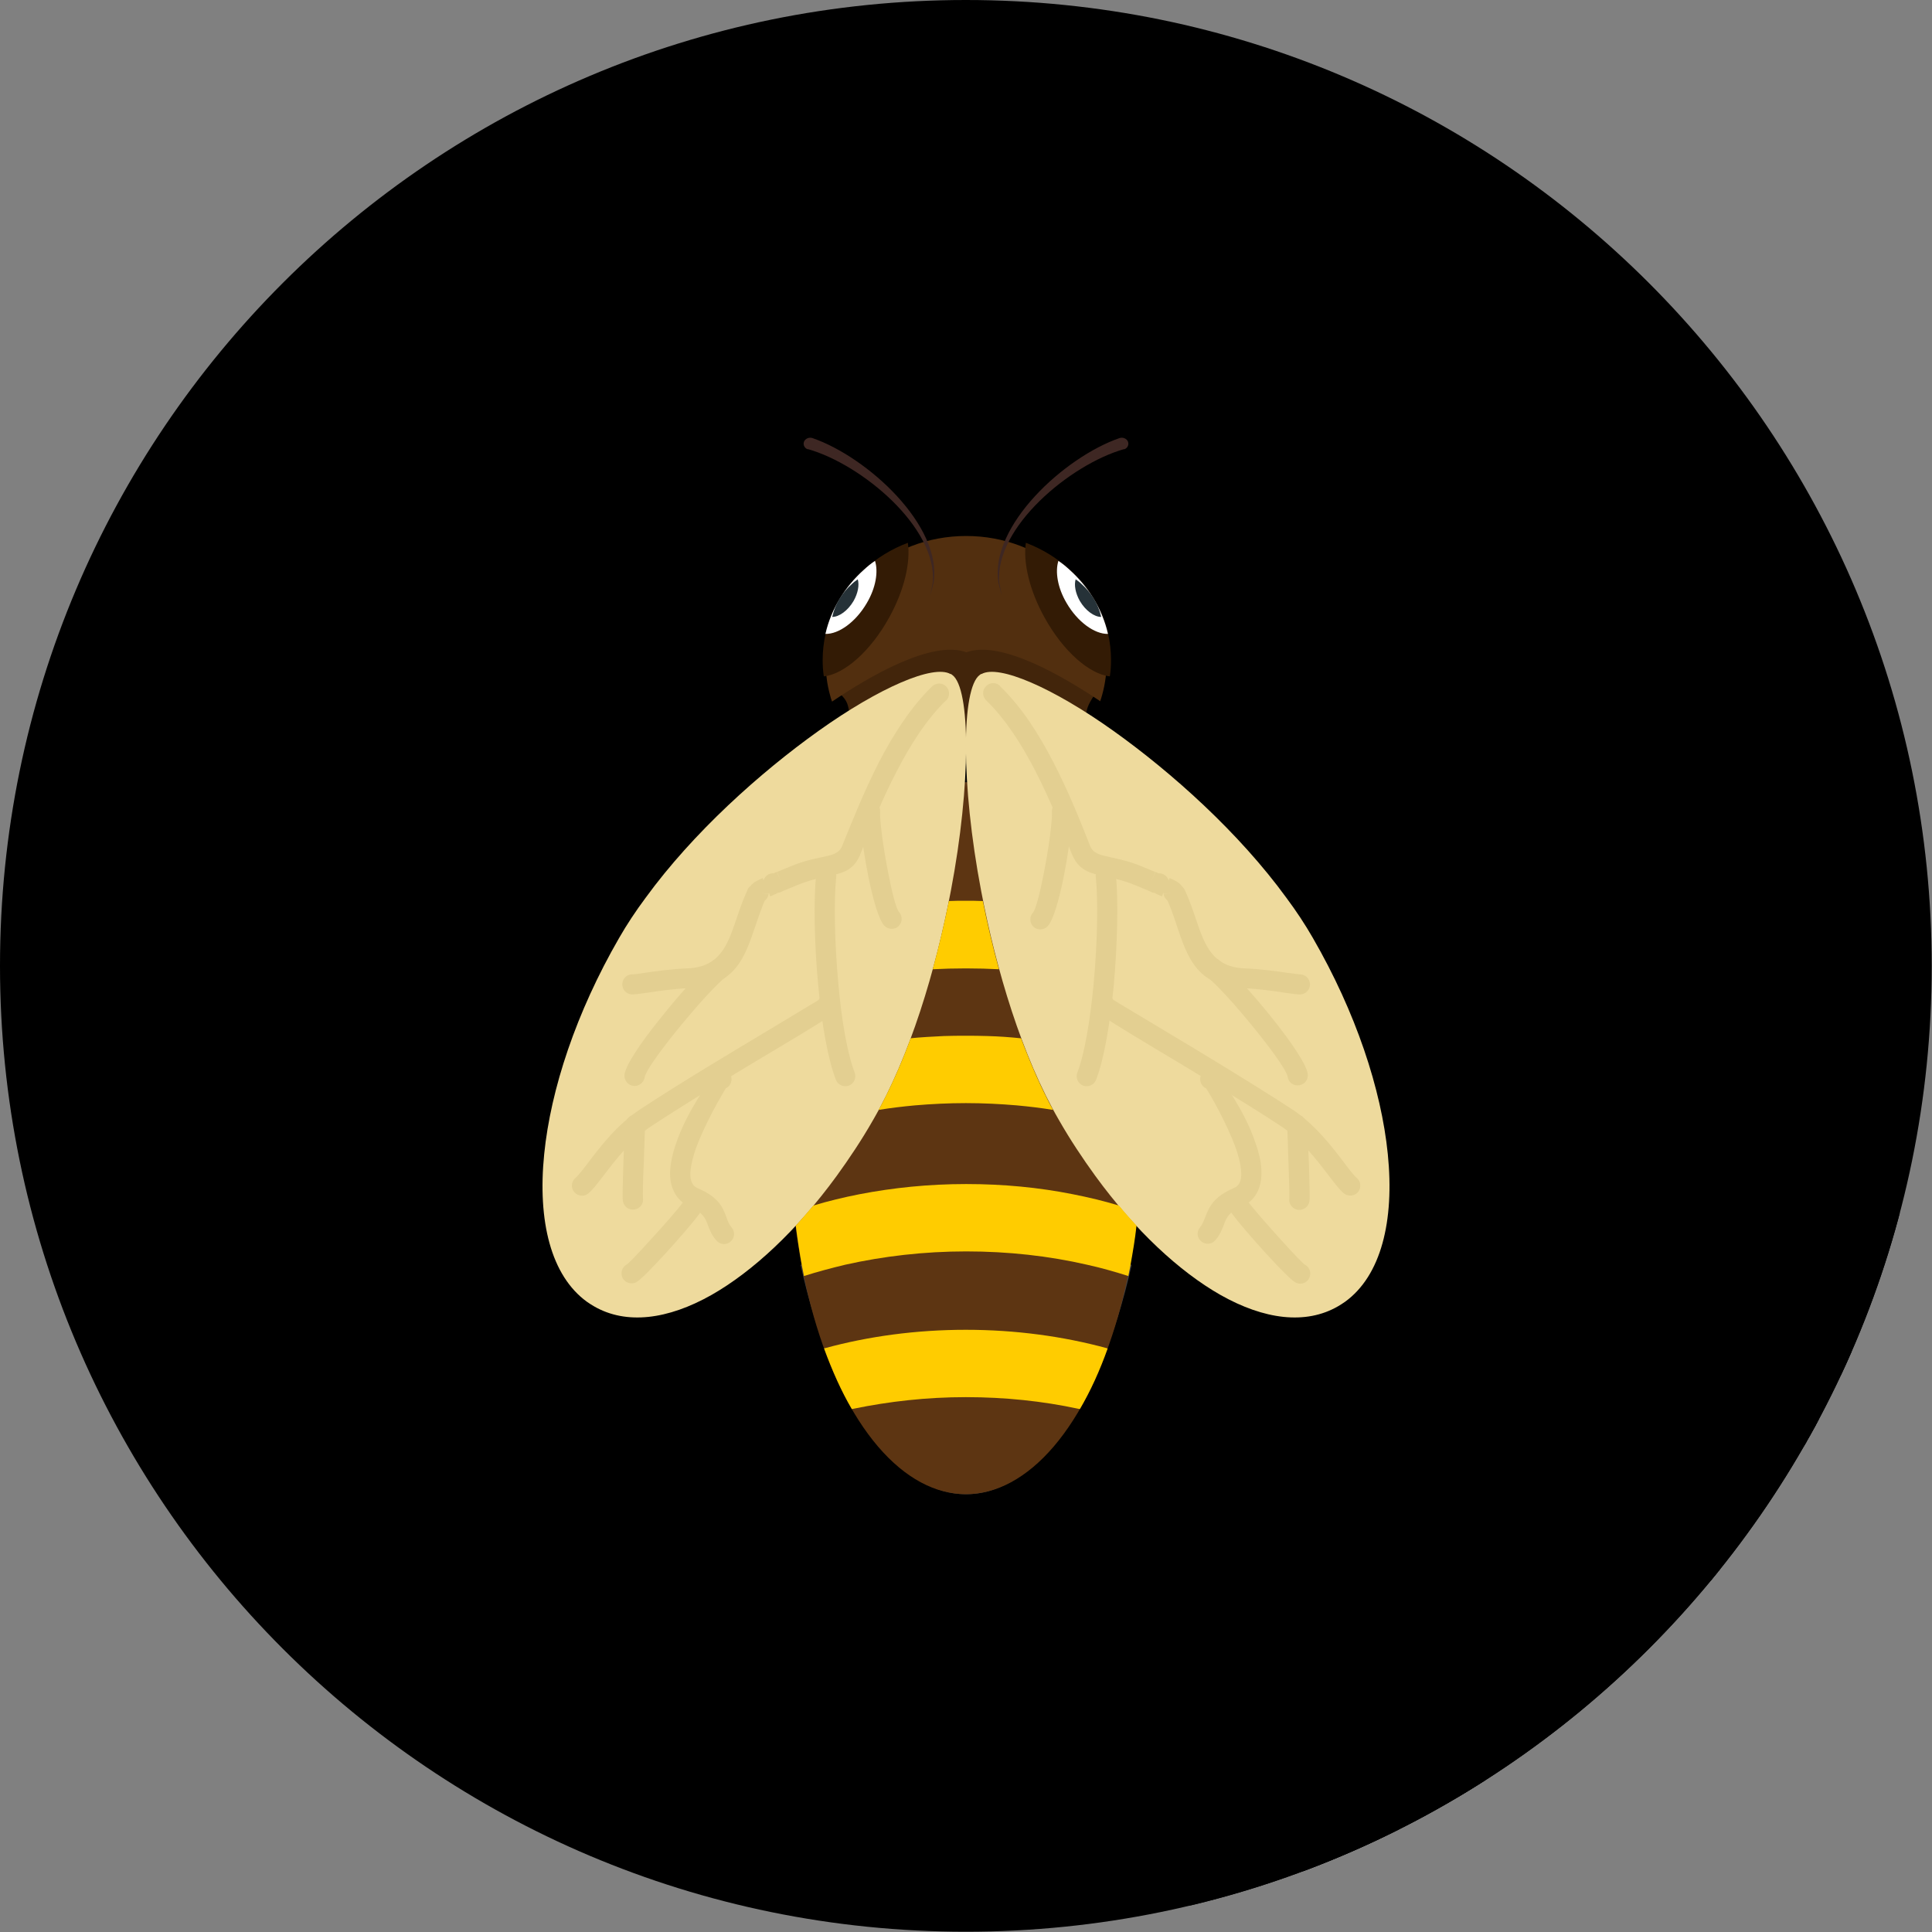 <?xml version="1.0" encoding="UTF-8"?>
<!DOCTYPE svg PUBLIC "-//W3C//DTD SVG 1.1//EN" "http://www.w3.org/Graphics/SVG/1.1/DTD/svg11.dtd">
<!-- Creator: CorelDRAW -->
<svg xmlns="http://www.w3.org/2000/svg" xml:space="preserve" width="6.827in" height="6.827in" style="shape-rendering:geometricPrecision; text-rendering:geometricPrecision; image-rendering:optimizeQuality; fill-rule:evenodd; clip-rule:evenodd"
viewBox="0 0 6.827 6.827"
 xmlns:xlink="http://www.w3.org/1999/xlink">
 <rect x="0" y="0" width="6.827" height="6.827" fill="#808080" stroke="none"/>
 <defs>
  <style type="text/css">
   <![CDATA[
    .fil2 {fill:none}
    .fil14 {fill:#3E2723}
    .fil3 {fill:#42250B}
    .fil9 {fill:#424242}
    .fil1 {fill:#00000000}
    .fil10 {fill:#5D3512}
    .fil0 {fill:#00000000}
    .fil13 {fill:#FFCC00}
    .fil7 {fill:#263238;fill-rule:nonzero}
    .fil5 {fill:#331B05;fill-rule:nonzero}
    .fil8 {fill:#424242;fill-rule:nonzero}
    .fil4 {fill:#522F0F;fill-rule:nonzero}
    .fil12 {fill:#E3CF91;fill-rule:nonzero}
    .fil11 {fill:#EEDA9D;fill-rule:nonzero}
    .fil6 {fill:white;fill-rule:nonzero}
   ]]>
  </style>
   <clipPath id="id0">
    <path d="M3.413 -3.93701e-006c1.885,0 3.413,1.528 3.413,3.413 0,1.885 -1.528,3.413 -3.413,3.413 -1.885,0 -3.413,-1.528 -3.413,-3.413 0,-1.885 1.528,-3.413 3.413,-3.413z"/>
   </clipPath>
 </defs>
 <g id="Layer_x0020_1">
  <path class="fil0" d="M3.413 -3.93701e-006c1.885,0 3.413,1.528 3.413,3.413 0,1.885 -1.528,3.413 -3.413,3.413 -1.885,0 -3.413,-1.528 -3.413,-3.413 0,-1.885 1.528,-3.413 3.413,-3.413z"/>
  <g style="clip-path:url(#id0)">
   <g id="_637665952">
    <g>
     <polygon id="_5427062001" class="fil1" points="3.981,1.553 7.767,5.34 7.77,5.343 7.772,5.347 7.773,5.351 7.774,5.355 7.773,5.359 7.771,5.363 7.769,5.366 7.766,5.369 7.762,5.372 7.758,5.373 3.972,1.587 3.976,1.585 3.98,1.583 3.983,1.58 3.985,1.576 3.987,1.573 3.987,1.569 3.987,1.565 3.986,1.56 3.984,1.557 "/>
     <polygon id="_542706488" class="fil1" points="3.972,1.587 7.758,5.373 7.744,5.378 7.73,5.382 7.716,5.388 7.702,5.393 7.688,5.4 7.673,5.406 7.659,5.414 7.644,5.421 7.629,5.429 7.615,5.438 7.6,5.447 7.585,5.456 7.571,5.466 7.556,5.476 7.542,5.486 7.528,5.497 7.514,5.508 7.501,5.52 7.487,5.531 7.474,5.543 7.461,5.556 7.449,5.568 7.437,5.581 7.425,5.593 7.414,5.606 7.403,5.62 7.393,5.633 7.383,5.647 7.374,5.66 7.365,5.674 7.357,5.688 7.349,5.702 3.563,1.916 3.571,1.902 3.579,1.888 3.587,1.874 3.597,1.86 3.606,1.847 3.617,1.833 3.627,1.82 3.639,1.807 3.65,1.794 3.662,1.782 3.675,1.769 3.688,1.757 3.701,1.745 3.714,1.733 3.728,1.722 3.742,1.711 3.756,1.7 3.77,1.69 3.785,1.68 3.799,1.67 3.814,1.661 3.828,1.652 3.843,1.643 3.858,1.635 3.872,1.627 3.887,1.62 3.901,1.613 3.916,1.607 3.93,1.601 3.944,1.596 3.958,1.591 "/>
     <polygon id="_542707568" class="fil1" points="3.815,2.048 7.601,5.835 7.606,5.841 7.612,5.847 7.617,5.854 7.622,5.86 7.627,5.867 7.632,5.874 7.637,5.881 7.642,5.888 7.646,5.895 7.651,5.902 7.655,5.909 7.659,5.916 7.663,5.923 7.667,5.931 7.671,5.938 7.674,5.946 7.677,5.954 7.681,5.961 7.684,5.969 7.687,5.977 7.689,5.985 7.692,5.993 7.695,6.001 7.697,6.009 7.699,6.017 7.701,6.025 3.915,2.239 3.913,2.23 3.911,2.222 3.908,2.214 3.906,2.206 3.903,2.198 3.9,2.19 3.897,2.183 3.894,2.175 3.891,2.167 3.888,2.16 3.884,2.152 3.881,2.145 3.877,2.137 3.873,2.13 3.869,2.123 3.864,2.115 3.86,2.108 3.856,2.101 3.851,2.094 3.846,2.088 3.841,2.081 3.836,2.074 3.831,2.067 3.826,2.061 3.82,2.055 "/>
     <polygon id="_542707136" class="fil1" points="3.915,2.239 7.701,6.025 7.702,6.031 7.704,6.036 7.705,6.042 7.706,6.048 7.707,6.054 7.708,6.059 7.708,6.065 7.709,6.071 7.71,6.077 7.71,6.083 7.711,6.089 7.711,6.095 7.711,6.101 7.712,6.107 7.712,6.113 7.712,6.119 3.926,2.333 3.925,2.327 3.925,2.321 3.925,2.315 3.925,2.309 3.924,2.303 3.924,2.297 3.923,2.291 3.923,2.285 3.922,2.279 3.921,2.273 3.92,2.267 3.919,2.262 3.918,2.256 3.917,2.25 3.916,2.244 "/>
     <polygon id="_542707352" class="fil1" points="3.926,2.333 7.712,6.119 7.712,6.122 7.712,6.126 7.712,6.13 7.712,6.133 7.711,6.137 7.711,6.14 7.711,6.144 7.711,6.147 7.711,6.151 7.71,6.154 7.71,6.158 7.71,6.162 7.709,6.165 7.709,6.169 7.708,6.172 7.708,6.176 3.922,2.389 3.922,2.386 3.922,2.382 3.923,2.379 3.923,2.375 3.924,2.372 3.924,2.368 3.924,2.365 3.925,2.361 3.925,2.358 3.925,2.354 3.925,2.35 3.925,2.347 3.925,2.343 3.925,2.34 3.926,2.336 "/>
     <polygon id="_542707208" class="fil1" points="3.922,2.389 7.708,6.176 7.706,6.175 7.704,6.175 7.702,6.175 7.701,6.175 7.699,6.174 7.697,6.174 7.695,6.174 7.693,6.173 3.907,2.387 3.909,2.387 3.911,2.388 3.912,2.388 3.914,2.388 3.916,2.389 3.918,2.389 3.92,2.389 "/>
     <polygon id="_542707160" class="fil1" points="3.907,2.387 7.693,6.173 7.693,6.179 7.692,6.184 7.691,6.189 7.69,6.195 7.689,6.2 7.689,6.205 7.688,6.211 7.686,6.216 7.685,6.221 7.684,6.227 7.683,6.232 7.681,6.237 7.68,6.243 7.678,6.248 7.677,6.253 7.675,6.258 3.889,2.472 3.891,2.467 3.892,2.462 3.894,2.456 3.895,2.451 3.896,2.446 3.898,2.44 3.899,2.435 3.9,2.43 3.901,2.424 3.902,2.419 3.903,2.414 3.904,2.408 3.905,2.403 3.906,2.398 3.906,2.392 "/>
     <polygon id="_542707016" class="fil1" points="3.176,1.794 6.963,5.581 6.95,5.568 6.938,5.556 6.925,5.543 6.912,5.531 6.899,5.52 6.885,5.508 6.871,5.497 6.857,5.486 6.843,5.476 6.828,5.466 6.814,5.456 6.799,5.447 6.785,5.438 6.77,5.429 6.755,5.421 6.74,5.414 6.726,5.406 6.711,5.4 6.697,5.393 6.683,5.388 6.669,5.382 6.655,5.378 6.641,5.373 2.855,1.587 2.869,1.591 2.882,1.596 2.897,1.601 2.911,1.607 2.925,1.613 2.94,1.62 2.954,1.627 2.969,1.635 2.984,1.643 2.998,1.652 3.013,1.661 3.027,1.67 3.042,1.68 3.056,1.69 3.071,1.7 3.085,1.711 3.099,1.722 3.112,1.733 3.126,1.745 3.139,1.757 3.152,1.769 3.164,1.782 "/>
     <polygon id="_542707640" class="fil1" points="3.17,1.754 6.956,5.54 6.968,5.554 6.98,5.567 6.992,5.581 7.002,5.596 7.013,5.61 7.023,5.624 7.032,5.639 7.041,5.654 7.049,5.668 7.056,5.683 7.063,5.698 3.276,1.912 3.27,1.897 3.262,1.882 3.254,1.867 3.246,1.853 3.236,1.838 3.227,1.824 3.216,1.809 3.205,1.795 3.194,1.781 3.182,1.767 "/>
     <polygon id="_542707064" class="fil1" points="3.862,2.463 7.648,6.249 7.645,6.254 7.643,6.258 7.641,6.262 7.639,6.265 7.637,6.269 7.635,6.273 7.633,6.276 7.632,6.279 7.631,6.282 7.629,6.285 7.628,6.288 7.627,6.291 7.627,6.294 7.626,6.297 7.625,6.3 7.625,6.303 3.839,2.517 3.839,2.514 3.84,2.511 3.84,2.508 3.841,2.505 3.842,2.502 3.843,2.499 3.844,2.496 3.846,2.493 3.847,2.49 3.849,2.486 3.85,2.483 3.852,2.479 3.854,2.475 3.857,2.471 3.859,2.467 "/>
     <polygon id="_542706944" class="fil1" points="3.887,2.479 7.673,6.266 7.67,6.264 7.667,6.262 7.664,6.26 7.661,6.258 7.658,6.256 7.655,6.254 7.651,6.251 7.648,6.249 3.862,2.463 3.865,2.465 3.868,2.467 3.871,2.469 3.874,2.471 3.878,2.473 3.881,2.475 3.884,2.477 "/>
     <polygon id="_542707328" class="fil1" points="4.547,3.172 8.333,6.959 8.336,6.963 8.339,6.967 8.342,6.972 8.346,6.976 8.349,6.981 8.352,6.985 8.355,6.989 8.358,6.994 8.361,6.998 8.364,7.003 8.367,7.007 8.37,7.011 8.373,7.016 8.376,7.02 8.379,7.025 8.382,7.029 8.385,7.033 8.387,7.038 8.39,7.042 8.393,7.047 8.396,7.051 8.399,7.056 8.401,7.06 8.404,7.064 8.407,7.069 8.41,7.073 8.412,7.078 8.415,7.082 8.418,7.086 8.42,7.091 8.423,7.095 8.425,7.1 4.639,3.313 4.637,3.309 4.634,3.305 4.631,3.3 4.629,3.296 4.626,3.291 4.623,3.287 4.621,3.282 4.618,3.278 4.615,3.274 4.612,3.269 4.61,3.265 4.607,3.26 4.604,3.256 4.601,3.252 4.598,3.247 4.595,3.243 4.593,3.238 4.59,3.234 4.587,3.229 4.584,3.225 4.581,3.221 4.578,3.216 4.575,3.212 4.572,3.207 4.569,3.203 4.565,3.199 4.562,3.194 4.559,3.19 4.556,3.185 4.553,3.181 4.55,3.177 "/>
     <polygon id="_542707856" class="fil1" points="3.207,1.918 6.993,5.704 6.994,5.706 6.994,5.708 6.994,5.71 6.994,5.712 6.995,5.715 6.995,5.717 6.995,5.719 6.995,5.721 3.209,1.935 3.209,1.932 3.208,1.93 3.208,1.928 3.208,1.926 3.208,1.924 3.208,1.922 3.207,1.92 "/>
     <polygon id="_542708024" class="fil1" points="2.974,2.457 6.76,6.243 6.756,6.246 6.751,6.249 6.747,6.252 6.743,6.255 6.739,6.258 6.734,6.26 6.73,6.263 6.726,6.266 2.94,2.479 2.944,2.477 2.948,2.474 2.952,2.471 2.956,2.468 2.961,2.466 2.965,2.463 2.969,2.46 "/>
     <polygon id="_542708408" class="fil1" points="4.753,4.599 8.539,8.385 8.536,8.388 8.533,8.39 8.529,8.392 8.526,8.394 8.523,8.396 8.52,8.398 8.517,8.4 8.514,8.402 4.728,4.616 4.731,4.614 4.734,4.612 4.737,4.61 4.74,4.608 4.743,4.606 4.746,4.604 4.75,4.601 "/>
     <polygon id="_542707712" class="fil1" points="4.728,4.616 8.514,8.402 8.503,8.408 8.492,8.413 8.481,8.418 8.47,8.423 8.458,8.427 8.447,8.43 8.435,8.433 8.423,8.436 8.411,8.438 8.399,8.439 8.386,8.44 8.374,8.441 8.361,8.441 8.348,8.441 8.335,8.44 8.322,8.439 8.309,8.437 8.295,8.435 8.282,8.433 8.268,8.43 8.255,8.426 8.241,8.423 8.227,8.418 8.213,8.414 8.199,8.409 8.185,8.403 8.171,8.397 8.157,8.391 8.143,8.384 8.128,8.377 8.114,8.37 8.099,8.362 4.313,4.575 4.328,4.583 4.342,4.591 4.356,4.598 4.371,4.605 4.385,4.611 4.399,4.617 4.413,4.622 4.427,4.627 4.441,4.632 4.455,4.636 4.469,4.64 4.482,4.644 4.496,4.646 4.509,4.649 4.522,4.651 4.536,4.653 4.549,4.654 4.562,4.655 4.575,4.655 4.587,4.655 4.6,4.654 4.612,4.653 4.625,4.651 4.637,4.649 4.649,4.647 4.66,4.644 4.672,4.64 4.684,4.636 4.695,4.632 4.706,4.627 4.717,4.622 "/>
     <polygon id="_542708456" class="fil1" points="4.015,4.331 7.801,8.118 7.801,8.122 7.8,8.126 7.8,8.131 7.799,8.135 7.798,8.14 7.798,8.144 7.797,8.148 7.797,8.153 7.796,8.157 7.795,8.161 7.795,8.166 7.794,8.17 7.793,8.174 7.793,8.179 7.792,8.183 7.792,8.187 7.791,8.192 7.79,8.196 7.789,8.2 7.789,8.204 7.788,8.209 7.787,8.213 7.787,8.217 7.786,8.222 7.785,8.226 7.784,8.23 7.784,8.234 7.783,8.238 7.782,8.243 7.781,8.247 7.781,8.251 7.78,8.255 3.994,4.469 3.994,4.465 3.995,4.461 3.996,4.456 3.997,4.452 3.997,4.448 3.998,4.444 3.999,4.439 4,4.435 4,4.431 4.001,4.427 4.002,4.422 4.003,4.418 4.003,4.414 4.004,4.41 4.005,4.405 4.005,4.401 4.006,4.397 4.007,4.392 4.007,4.388 4.008,4.384 4.008,4.379 4.009,4.375 4.01,4.371 4.01,4.366 4.011,4.362 4.012,4.358 4.012,4.353 4.013,4.349 4.013,4.344 4.014,4.34 4.014,4.336 "/>
     <polygon id="_542708264" class="fil1" points="4.313,4.575 8.099,8.362 8.09,8.356 8.081,8.351 8.072,8.345 8.062,8.34 8.053,8.334 8.044,8.328 8.035,8.321 8.025,8.315 8.016,8.309 8.007,8.302 7.997,8.295 7.988,8.288 7.979,8.281 7.969,8.274 7.96,8.266 7.95,8.259 7.941,8.251 7.932,8.243 7.922,8.235 7.913,8.227 7.904,8.218 7.894,8.21 7.885,8.201 7.876,8.193 7.866,8.184 7.857,8.175 4.071,4.388 4.08,4.397 4.089,4.406 4.099,4.415 4.108,4.424 4.117,4.432 4.127,4.441 4.136,4.449 4.145,4.457 4.155,4.465 4.164,4.472 4.174,4.48 4.183,4.487 4.192,4.495 4.202,4.502 4.211,4.509 4.22,4.516 4.23,4.522 4.239,4.529 4.248,4.535 4.258,4.541 4.267,4.547 4.276,4.553 4.285,4.559 4.295,4.565 4.304,4.57 "/>
     <polygon id="_542707736" class="fil1" points="3.999,4.469 7.785,8.255 7.784,8.261 7.782,8.266 7.781,8.272 7.78,8.277 7.779,8.283 7.777,8.289 7.776,8.294 7.775,8.299 7.773,8.305 7.772,8.31 7.771,8.316 7.769,8.321 7.768,8.327 7.767,8.332 7.765,8.337 7.764,8.343 7.762,8.348 7.761,8.354 7.76,8.359 7.758,8.364 7.757,8.369 7.755,8.375 7.754,8.38 7.752,8.385 7.751,8.39 7.749,8.396 7.748,8.401 7.746,8.406 7.745,8.411 7.743,8.416 7.742,8.422 7.74,8.427 3.954,4.64 3.955,4.635 3.957,4.63 3.958,4.625 3.96,4.62 3.962,4.615 3.963,4.609 3.965,4.604 3.966,4.599 3.967,4.594 3.969,4.588 3.97,4.583 3.972,4.578 3.973,4.573 3.975,4.567 3.976,4.562 3.978,4.557 3.979,4.551 3.98,4.546 3.982,4.54 3.983,4.535 3.984,4.53 3.986,4.524 3.987,4.519 3.988,4.513 3.99,4.508 3.991,4.502 3.992,4.497 3.994,4.491 3.995,4.486 3.996,4.48 3.997,4.475 "/>
     <polygon id="_542708144" class="fil1" points="3.954,4.64 7.74,8.427 7.738,8.435 7.736,8.443 7.733,8.451 7.731,8.459 7.729,8.467 7.726,8.475 7.724,8.482 7.721,8.49 7.719,8.498 7.716,8.506 7.714,8.513 7.711,8.521 7.708,8.529 7.706,8.536 7.703,8.544 7.7,8.551 3.914,4.765 3.917,4.757 3.92,4.75 3.922,4.742 3.925,4.735 3.927,4.727 3.93,4.719 3.932,4.712 3.935,4.704 3.937,4.696 3.94,4.688 3.942,4.68 3.945,4.672 3.947,4.665 3.949,4.657 3.952,4.648 "/>
     <polygon id="_542708000" class="fil1" points="2.812,4.331 6.598,8.118 6.589,8.127 6.579,8.137 6.57,8.147 6.561,8.156 6.552,8.166 6.542,8.175 6.533,8.184 6.524,8.193 6.514,8.201 6.505,8.21 6.496,8.218 6.486,8.227 6.477,8.235 6.467,8.243 6.458,8.251 6.449,8.259 6.439,8.266 6.43,8.274 6.421,8.281 6.411,8.288 6.402,8.295 6.393,8.302 6.383,8.309 6.374,8.315 6.365,8.321 6.355,8.328 6.346,8.334 6.337,8.34 6.327,8.345 6.318,8.351 6.309,8.356 6.3,8.362 2.514,4.575 2.523,4.57 2.532,4.565 2.541,4.559 2.55,4.553 2.56,4.547 2.569,4.541 2.578,4.535 2.588,4.529 2.597,4.522 2.606,4.516 2.616,4.509 2.625,4.502 2.634,4.495 2.644,4.487 2.653,4.48 2.662,4.472 2.672,4.465 2.681,4.457 2.691,4.449 2.7,4.441 2.709,4.432 2.719,4.424 2.728,4.415 2.737,4.406 2.747,4.397 2.756,4.388 2.765,4.379 2.775,4.37 2.784,4.36 2.793,4.351 2.802,4.341 "/>
     <polygon id="_542708192" class="fil1" points="3.854,4.897 7.64,8.683 6.759,8.683 2.973,4.897 "/>
     <polygon id="_542708984" class="fil1" points="3.914,4.765 7.7,8.551 7.698,8.559 7.695,8.566 7.692,8.573 7.69,8.58 7.687,8.588 7.684,8.595 7.681,8.602 7.678,8.609 7.675,8.616 7.672,8.623 7.67,8.63 7.667,8.637 7.664,8.644 7.661,8.651 7.658,8.657 7.654,8.664 7.651,8.671 7.648,8.677 7.645,8.684 7.642,8.691 7.639,8.697 7.636,8.703 7.632,8.71 7.629,8.716 7.626,8.723 7.623,8.729 7.619,8.735 7.616,8.741 7.613,8.747 7.609,8.753 7.606,8.759 7.602,8.765 3.816,4.979 3.82,4.973 3.823,4.967 3.826,4.961 3.83,4.955 3.833,4.949 3.836,4.943 3.84,4.936 3.843,4.93 3.846,4.924 3.849,4.917 3.853,4.911 3.856,4.904 3.859,4.898 3.862,4.891 3.865,4.884 3.868,4.878 3.871,4.871 3.874,4.864 3.877,4.857 3.88,4.851 3.883,4.844 3.886,4.837 3.889,4.83 3.892,4.823 3.895,4.816 3.898,4.808 3.901,4.801 3.903,4.794 3.906,4.787 3.909,4.78 3.912,4.772 "/>
     <polygon id="_542708840" class="fil1" points="2.973,4.897 6.759,8.683 6.761,8.688 6.764,8.694 6.767,8.699 6.769,8.704 6.772,8.709 6.775,8.714 6.777,8.72 6.78,8.725 6.783,8.73 6.786,8.735 6.788,8.74 6.791,8.745 6.794,8.75 6.797,8.754 6.8,8.759 6.802,8.764 3.016,4.978 3.013,4.973 3.01,4.968 3.008,4.963 3.005,4.958 3.002,4.953 2.999,4.948 2.997,4.943 2.994,4.938 2.991,4.933 2.989,4.928 2.986,4.923 2.983,4.918 2.981,4.913 2.978,4.907 2.975,4.902 "/>
     <polygon id="_542708744" class="fil1" points="3.016,4.978 6.802,8.764 6.804,8.768 6.807,8.771 6.809,8.775 6.811,8.778 6.813,8.782 6.815,8.785 6.817,8.789 6.819,8.792 6.821,8.795 6.823,8.799 6.826,8.802 6.828,8.805 6.83,8.809 6.832,8.812 6.834,8.815 6.836,8.819 3.05,5.032 3.048,5.029 3.046,5.026 3.044,5.023 3.042,5.019 3.039,5.016 3.037,5.013 3.035,5.009 3.033,5.006 3.031,5.002 3.029,4.999 3.027,4.995 3.024,4.992 3.022,4.988 3.02,4.985 3.018,4.981 "/>
     <polygon id="_542708504" class="fil1" points="3.05,5.032 6.836,8.819 6.846,8.833 6.856,8.847 6.866,8.861 6.877,8.874 6.887,8.887 6.897,8.899 6.908,8.911 6.918,8.923 6.929,8.934 6.94,8.945 6.951,8.956 6.962,8.966 3.176,5.179 3.165,5.169 3.154,5.159 3.143,5.148 3.132,5.137 3.122,5.125 3.111,5.113 3.101,5.101 3.09,5.088 3.08,5.075 3.07,5.061 3.06,5.047 "/>
     <polygon id="_542708696" class="fil1" points="3.413,5.28 7.199,9.066 7.199,9.066 7.199,9.066 7.199,9.066 7.199,9.066 7.199,9.066 7.199,9.066 7.199,9.066 7.199,9.066 3.412,5.28 3.413,5.28 3.413,5.28 3.413,5.28 3.413,5.28 3.413,5.28 3.413,5.28 3.413,5.28 "/>
     <polygon id="_542708792" class="fil1" points="3.412,5.28 7.199,9.066 7.184,9.066 7.17,9.065 7.156,9.063 7.142,9.061 7.128,9.058 7.114,9.054 7.1,9.05 7.086,9.045 7.073,9.04 7.059,9.034 7.046,9.027 7.033,9.02 7.02,9.012 7.006,9.004 6.994,8.995 6.981,8.986 6.968,8.976 6.956,8.965 3.169,5.179 3.182,5.19 3.195,5.2 3.207,5.209 3.22,5.218 3.233,5.226 3.246,5.234 3.26,5.241 3.273,5.248 3.287,5.254 3.3,5.259 3.314,5.264 3.328,5.268 3.342,5.272 3.356,5.275 3.37,5.277 3.384,5.279 3.398,5.28 "/>
     <polygon id="_542708648" class="fil1" points="3.816,4.979 7.602,8.765 7.592,8.783 7.582,8.8 7.571,8.816 7.56,8.832 7.549,8.848 7.538,8.863 7.527,8.877 7.515,8.892 7.504,8.905 7.492,8.918 7.48,8.931 7.468,8.943 7.456,8.955 7.443,8.966 7.431,8.976 7.418,8.986 7.405,8.996 7.392,9.004 7.379,9.013 7.366,9.021 7.353,9.028 7.339,9.034 7.326,9.04 7.312,9.046 7.298,9.05 7.285,9.055 7.271,9.058 7.257,9.061 7.242,9.063 7.228,9.065 7.214,9.066 7.2,9.066 3.413,5.28 3.428,5.28 3.442,5.279 3.456,5.277 3.47,5.275 3.484,5.272 3.498,5.268 3.512,5.264 3.526,5.259 3.539,5.254 3.553,5.248 3.566,5.241 3.58,5.234 3.593,5.227 3.606,5.218 3.619,5.209 3.632,5.2 3.644,5.19 3.657,5.179 3.669,5.168 3.682,5.157 3.694,5.145 3.706,5.132 3.717,5.119 3.729,5.105 3.741,5.091 3.752,5.077 3.763,5.061 3.774,5.046 3.785,5.03 3.795,5.013 3.806,4.996 "/>
     <polygon id="_542708936" class="fil1" points="2.514,4.575 6.3,8.362 6.285,8.37 6.271,8.377 6.257,8.384 6.242,8.391 6.228,8.397 6.214,8.403 6.2,8.409 6.186,8.414 6.172,8.418 6.158,8.423 6.144,8.426 6.131,8.43 6.117,8.433 6.104,8.435 6.09,8.437 6.077,8.439 6.064,8.44 6.051,8.441 6.038,8.441 6.026,8.441 6.013,8.44 6.001,8.439 5.988,8.438 5.976,8.436 5.964,8.433 5.952,8.43 5.941,8.427 5.929,8.423 5.918,8.418 5.907,8.413 5.896,8.408 5.885,8.402 2.099,4.616 2.11,4.622 2.121,4.627 2.132,4.632 2.143,4.636 2.155,4.64 2.166,4.644 2.178,4.647 2.19,4.649 2.202,4.651 2.214,4.653 2.227,4.654 2.239,4.655 2.252,4.655 2.265,4.655 2.278,4.654 2.291,4.653 2.304,4.651 2.318,4.649 2.331,4.646 2.345,4.644 2.358,4.64 2.372,4.636 2.386,4.632 2.4,4.627 2.414,4.622 2.428,4.617 2.442,4.611 2.456,4.605 2.47,4.598 2.485,4.591 2.499,4.583 "/>
     <polygon id="_542709008" class="fil1" points="2.099,4.616 5.885,8.402 5.882,8.4 5.879,8.398 5.876,8.396 5.873,8.394 5.87,8.392 5.867,8.39 5.863,8.388 5.86,8.385 2.074,4.599 2.077,4.601 2.08,4.604 2.083,4.606 2.087,4.608 2.09,4.61 2.093,4.612 2.096,4.614 "/>
     <polygon id="_542709104" class="fil1" points="2.074,4.599 5.86,8.385 5.849,8.377 5.837,8.367 2.051,4.581 2.062,4.59 "/>
     <polygon id="_542708552" class="fil1" points="2.92,2.388 6.706,6.174 6.705,6.175 6.704,6.175 6.703,6.175 6.701,6.175 6.7,6.175 6.699,6.175 6.698,6.176 6.697,6.176 2.911,2.389 2.912,2.389 2.913,2.389 2.914,2.389 2.915,2.389 2.916,2.389 2.918,2.388 2.919,2.388 "/>
     <polygon id="_542709488" class="fil1" points="4.904,4.077 8.69,7.864 8.692,7.886 8.694,7.907 8.695,7.929 8.696,7.95 8.696,7.971 8.696,7.992 8.695,8.012 8.694,8.032 8.693,8.052 8.691,8.071 8.689,8.09 8.686,8.108 8.683,8.127 8.68,8.144 8.675,8.162 8.671,8.179 8.666,8.195 8.661,8.211 8.655,8.227 8.649,8.242 8.642,8.257 8.635,8.271 8.627,8.285 8.619,8.298 8.611,8.311 8.602,8.323 8.593,8.335 8.583,8.346 8.573,8.357 8.562,8.367 8.551,8.377 8.539,8.385 4.753,4.599 4.764,4.59 4.776,4.581 4.786,4.571 4.797,4.56 4.806,4.549 4.816,4.537 4.825,4.525 4.833,4.512 4.841,4.499 4.849,4.485 4.856,4.471 4.862,4.456 4.869,4.441 4.875,4.425 4.88,4.409 4.885,4.393 4.889,4.376 4.893,4.358 4.897,4.34 4.9,4.322 4.903,4.304 4.905,4.285 4.907,4.265 4.908,4.246 4.909,4.226 4.91,4.206 4.91,4.185 4.91,4.164 4.909,4.143 4.908,4.121 4.906,4.099 "/>
     <polygon id="_542709944" class="fil1" points="2.855,1.587 6.641,5.373 6.637,5.372 6.633,5.369 6.63,5.366 2.844,1.58 2.847,1.583 2.851,1.585 "/>
     <polygon id="_542709656" class="fil1" points="3.889,2.472 7.675,6.258 7.673,6.266 3.887,2.479 "/>
     <polygon id="_542709776" class="fil1" points="4.639,3.313 8.425,7.1 8.439,7.124 8.453,7.149 8.466,7.174 8.479,7.198 8.492,7.223 8.504,7.248 8.516,7.273 8.528,7.298 8.539,7.322 8.549,7.347 8.56,7.372 8.57,7.396 8.579,7.421 8.589,7.445 8.598,7.47 8.606,7.494 8.614,7.518 8.622,7.543 8.629,7.567 8.636,7.59 8.643,7.614 8.649,7.638 8.655,7.661 8.661,7.685 8.666,7.708 8.67,7.731 8.675,7.753 8.679,7.776 8.682,7.798 8.685,7.82 8.688,7.842 8.69,7.864 4.904,4.077 4.902,4.056 4.899,4.034 4.896,4.012 4.892,3.99 4.888,3.967 4.884,3.944 4.879,3.921 4.874,3.898 4.869,3.875 4.863,3.852 4.857,3.828 4.85,3.804 4.843,3.78 4.836,3.756 4.828,3.732 4.82,3.708 4.811,3.684 4.802,3.659 4.793,3.635 4.784,3.61 4.774,3.585 4.763,3.561 4.752,3.536 4.741,3.511 4.73,3.487 4.718,3.462 4.706,3.437 4.693,3.412 4.68,3.387 4.667,3.363 4.653,3.338 "/>
     <polygon id="_542709440" class="fil1" points="4.391,2.983 8.177,6.769 8.195,6.79 8.214,6.81 8.232,6.831 8.249,6.852 8.267,6.873 8.284,6.894 8.301,6.916 8.317,6.937 8.333,6.959 4.547,3.172 4.531,3.151 4.514,3.129 4.498,3.108 4.481,3.087 4.463,3.066 4.445,3.045 4.427,3.024 4.409,3.003 "/>
    </g>
    <path id="_637665808" class="fil1" d="M3.955 1.548c0.012,-0.004 0.026,0.002 0.03,0.013 0.004,0.011 -0.002,0.023 -0.014,0.027 -0.144,0.041 -0.333,0.179 -0.408,0.328 0.021,0.006 0.041,0.013 0.06,0.021 0,-0.007 0.001,-0.013 0.002,-0.019 0.042,0.016 0.08,0.038 0.115,0.063 0.013,0.01 0.026,0.02 0.039,0.031 0.067,0.061 0.116,0.139 0.136,0.226 0.007,0.03 0.011,0.062 0.011,0.094 0,0.019 -0.001,0.038 -0.004,0.057 -0.005,-0 -0.01,-0.001 -0.015,-0.002 -0.003,0.029 -0.009,0.057 -0.018,0.085l-0.002 0.007c-0.008,-0.005 -0.016,-0.011 -0.025,-0.016 -0.015,0.023 -0.021,0.038 -0.023,0.054 0.031,0.02 0.064,0.042 0.097,0.065 0.207,0.147 0.443,0.359 0.611,0.59 0.034,0.047 0.065,0.094 0.093,0.141 0.152,0.262 0.242,0.535 0.265,0.764 0.024,0.237 -0.025,0.43 -0.151,0.522 -0.009,0.006 -0.017,0.012 -0.025,0.016 -0.113,0.066 -0.26,0.046 -0.415,-0.04 -0.098,-0.055 -0.2,-0.138 -0.298,-0.244 -0.006,0.047 -0.013,0.093 -0.021,0.138l0.005 0c-0.013,0.06 -0.028,0.117 -0.045,0.171 -0.012,0.043 -0.025,0.085 -0.04,0.124 -0.029,0.079 -0.061,0.151 -0.098,0.214 -0.108,0.188 -0.249,0.301 -0.403,0.301 0.134,0 0.26,-0.093 0.365,-0.25 0.011,-0.017 0.022,-0.034 0.032,-0.052 0.015,-0.026 0.03,-0.053 0.043,-0.081l-0.881 0c0.014,0.028 0.028,0.055 0.043,0.081 0.011,0.019 0.022,0.037 0.034,0.055 0.104,0.156 0.23,0.247 0.363,0.248 -0,0 -0,0 -0.001,0 -0.153,-0 -0.294,-0.114 -0.402,-0.301 -0.037,-0.063 -0.07,-0.135 -0.098,-0.214 -0.014,-0.04 -0.028,-0.081 -0.039,-0.124 -0.017,-0.055 -0.032,-0.112 -0.045,-0.172l0.005 0c-0.008,-0.045 -0.016,-0.091 -0.021,-0.138 -0.098,0.106 -0.2,0.189 -0.298,0.244 -0.154,0.087 -0.301,0.106 -0.415,0.04 -0.008,-0.005 -0.017,-0.01 -0.025,-0.016 -0.127,-0.092 -0.175,-0.285 -0.151,-0.522 0.023,-0.229 0.113,-0.501 0.265,-0.764 0.027,-0.047 0.058,-0.094 0.093,-0.141 0.168,-0.231 0.405,-0.443 0.611,-0.59 0.037,-0.026 0.073,-0.05 0.108,-0.072 -0.003,-0.023 -0.01,-0.038 -0.025,-0.053 -0.012,0.008 -0.023,0.015 -0.034,0.022 -0.003,-0.008 -0.005,-0.015 -0.007,-0.023 -0.006,-0.022 -0.011,-0.045 -0.013,-0.068 -0.003,0.001 -0.006,0.001 -0.009,0.001 -0.003,-0.019 -0.004,-0.038 -0.004,-0.057 0,-0.032 0.004,-0.064 0.011,-0.094 0.02,-0.087 0.069,-0.166 0.136,-0.226 0.012,-0.011 0.025,-0.022 0.039,-0.031 0.035,-0.025 0.074,-0.047 0.115,-0.063 0.001,0.005 0.001,0.011 0.002,0.017 0.018,-0.007 0.036,-0.014 0.055,-0.019 -0.076,-0.149 -0.265,-0.287 -0.408,-0.328 -0.012,-0.004 -0.019,-0.016 -0.014,-0.027 0.004,-0.011 0.018,-0.016 0.03,-0.013 0.148,0.051 0.338,0.205 0.405,0.364 0.044,-0.011 0.089,-0.017 0.137,-0.017 0.048,0 0.093,0.006 0.137,0.017 0.068,-0.159 0.257,-0.313 0.405,-0.364z"/>
   </g>
  </g>
  <path class="fil2" d="M3.413 -3.93701e-006c1.885,0 3.413,1.528 3.413,3.413 0,1.885 -1.528,3.413 -3.413,3.413 -1.885,0 -3.413,-1.528 -3.413,-3.413 0,-1.885 1.528,-3.413 3.413,-3.413z"/>
  <path class="fil3" d="M2.939 2.429l0.48 -0.221 0.475 0.21c-0.08,0.109 -0.047,0.085 -0.061,0.22l-0.832 -0.013c0.002,-0.134 0.007,-0.147 -0.061,-0.195z"/>
  <path class="fil4" d="M2.94 2.479c-0.003,-0.008 -0.005,-0.015 -0.007,-0.023 -0.01,-0.036 -0.015,-0.073 -0.015,-0.111 0,-0.125 0.056,-0.239 0.147,-0.32 0.09,-0.081 0.213,-0.131 0.349,-0.131 0.136,0 0.259,0.05 0.349,0.131 0.091,0.082 0.147,0.195 0.147,0.32 0,0.043 -0.007,0.085 -0.02,0.126 -0.001,0.002 -0.002,0.005 -0.002,0.007 -0.128,-0.086 -0.352,-0.218 -0.473,-0.173 -0.122,-0.045 -0.346,0.087 -0.473,0.173z"/>
  <path class="fil5" d="M2.911 2.389c-0.003,-0.019 -0.004,-0.038 -0.004,-0.057 0,-0.125 0.056,-0.239 0.147,-0.32 0.044,-0.04 0.096,-0.072 0.154,-0.094 0.01,0.068 -0.012,0.167 -0.066,0.264 -0.066,0.12 -0.159,0.2 -0.23,0.208z"/>
  <path class="fil5" d="M3.922 2.389c0.003,-0.019 0.004,-0.038 0.004,-0.057 0,-0.125 -0.056,-0.239 -0.147,-0.32 -0.044,-0.04 -0.096,-0.072 -0.154,-0.094 -0.01,0.068 0.012,0.167 0.066,0.264 0.066,0.12 0.159,0.2 0.23,0.208z"/>
  <path class="fil6" d="M2.917 2.239c0.02,-0.087 0.069,-0.166 0.136,-0.226 0.012,-0.011 0.025,-0.022 0.039,-0.031 0.012,0.038 0.003,0.095 -0.029,0.149 -0.039,0.067 -0.099,0.11 -0.146,0.109z"/>
  <path class="fil6" d="M3.915 2.239c-0.02,-0.087 -0.069,-0.166 -0.136,-0.226 -0.012,-0.011 -0.025,-0.022 -0.039,-0.031 -0.012,0.038 -0.003,0.095 0.029,0.149 0.039,0.067 0.099,0.11 0.146,0.109z"/>
  <path class="fil7" d="M2.941 2.179c0.01,-0.045 0.035,-0.085 0.07,-0.116 0.006,-0.006 0.013,-0.011 0.02,-0.016 0.006,0.02 0.001,0.049 -0.015,0.077 -0.02,0.034 -0.051,0.056 -0.075,0.056z"/>
  <path class="fil7" d="M3.891 2.179c-0.01,-0.045 -0.035,-0.085 -0.07,-0.116 -0.006,-0.006 -0.013,-0.011 -0.02,-0.016 -0.006,0.02 -0.001,0.049 0.015,0.077 0.02,0.034 0.051,0.056 0.075,0.056z"/>
  <path class="fil8" d="M3.473 2.446c0,-0 0,-0 5.90551e-005,-4.72441e-005l-5.90551e-005 4.72441e-005z"/>
  <path class="fil9" d="M3.854 4.897l-0.881 0c0.024,0.049 0.05,0.095 0.078,0.135 0.104,0.156 0.23,0.248 0.363,0.248 0.134,0 0.26,-0.093 0.365,-0.25 0.027,-0.04 0.052,-0.085 0.076,-0.133zm-0.477 -1.36l0.073 0c-0.013,-0.043 -0.025,-0.086 -0.036,-0.129 -0.011,0.043 -0.023,0.086 -0.036,0.129zm-0.175 0.428l0.422 0c-0.059,-0.108 -0.109,-0.228 -0.15,-0.352l-0.121 0c-0.041,0.124 -0.091,0.243 -0.15,0.352zm-0.309 0.428l1.041 0c-0.058,-0.062 -0.111,-0.127 -0.159,-0.193 -0.038,-0.052 -0.073,-0.105 -0.106,-0.159l-0.511 0c-0.033,0.054 -0.069,0.108 -0.106,0.159 -0.048,0.065 -0.101,0.131 -0.159,0.193zm0.045 0.428l0.951 0c0.044,-0.104 0.081,-0.223 0.11,-0.352l-1.17 0c0.028,0.129 0.065,0.247 0.11,0.352z"/>
  <ellipse class="fil10" cx="3.413" cy="4.022" rx="0.621" ry="1.258"/>
  <path class="fil8" d="M3.32 2.446c-0,-0 -0,-0 5.90551e-005,4.72441e-005l-5.90551e-005 -4.72441e-005z"/>
  <path class="fil11" d="M3.359 2.381c0.002,0.001 0.003,0.002 0.006,0.004 0.065,0.047 0.067,0.385 -0.005,0.763 -0.053,0.279 -0.144,0.584 -0.275,0.81 -0.04,0.07 -0.084,0.136 -0.129,0.198 -0.14,0.192 -0.296,0.337 -0.442,0.42 -0.154,0.087 -0.301,0.106 -0.415,0.04 -0.008,-0.005 -0.017,-0.01 -0.025,-0.016 -0.127,-0.092 -0.175,-0.285 -0.151,-0.522 0.023,-0.229 0.113,-0.501 0.265,-0.764 0.027,-0.047 0.058,-0.094 0.093,-0.141 0.168,-0.231 0.405,-0.443 0.611,-0.59 0.216,-0.154 0.407,-0.236 0.467,-0.201z"/>
  <path class="fil12" d="M3.343 2.476c0.014,-0.014 0.014,-0.036 0.001,-0.05 -0.014,-0.014 -0.036,-0.014 -0.05,-0.001 -0.074,0.072 -0.136,0.168 -0.188,0.268 -0.051,0.1 -0.093,0.204 -0.13,0.296 -0.011,0.027 -0.034,0.032 -0.072,0.04 -0.03,0.006 -0.066,0.014 -0.112,0.033l-0.046 0.019 0.013 0.033 -0.014 -0.033c-0.001,0 -0.002,0.001 -0.003,0.001 -0.005,0.002 -0.008,0.004 -0.01,0.005l0 -0c-0.001,0.001 -0.001,0.001 -0,0l0 -9.84252e-005 0 -0c0.001,-0.001 0.001,-0.001 0,-0.001 -0.016,0 -0.029,0.01 -0.034,0.025l-0.002 -0.005c0,0.005 -0.001,0.016 0.001,0.01 0,-0.002 0.001,-0.003 0.001,-0.005l-0.002 -0.005c-0,-0.002 -0,-0.003 -0.001,-0.003 -0.016,0.007 -0.033,0.014 -0.043,0.028 -0.006,0.004 -0.01,0.01 -0.012,0.017 -0.016,0.034 -0.027,0.068 -0.038,0.1 -0.031,0.091 -0.058,0.17 -0.174,0.174 -0.053,0.002 -0.112,0.01 -0.152,0.016 -0.022,0.003 -0.038,0.006 -0.04,0.005 -0.02,-0.001 -0.036,0.014 -0.037,0.034 -0.001,0.02 0.014,0.036 0.034,0.037 0.01,0 0.028,-0.002 0.054,-0.006 0.039,-0.006 0.096,-0.014 0.144,-0.016 0.166,-0.006 0.2,-0.106 0.239,-0.222 0.01,-0.029 0.02,-0.059 0.032,-0.087 0.007,-0.005 0.012,-0.013 0.014,-0.023l-0.035 -0.006 0.035 0.005c0.002,-0.012 0.003,0.01 0.007,0.008 0.009,-0.004 0.017,-0.007 0.025,-0.012 0.007,-0.001 0.01,-0.002 0.018,-0.006 0.001,-0.001 0.003,-0.002 0.005,-0.002 0.001,-0 0.001,-0 0.002,-0.001l-4.72441e-005 -0 5.11811e-005 -1.9685e-005 -1.9685e-005 -4.72441e-005 0.046 -0.019c0.039,-0.016 0.072,-0.023 0.1,-0.029 0.06,-0.013 0.099,-0.021 0.123,-0.084 0.036,-0.091 0.077,-0.194 0.127,-0.289 0.049,-0.095 0.106,-0.184 0.174,-0.25z"/>
  <path class="fil12" d="M2.955 3.097c0.002,-0.02 -0.012,-0.037 -0.032,-0.039 -0.02,-0.002 -0.037,0.012 -0.039,0.032 -0.009,0.087 -0.007,0.247 0.008,0.399 0.012,0.129 0.033,0.253 0.062,0.327 0.007,0.018 0.028,0.027 0.046,0.02 0.018,-0.007 0.027,-0.028 0.02,-0.046 -0.026,-0.068 -0.046,-0.185 -0.057,-0.308 -0.014,-0.148 -0.017,-0.301 -0.008,-0.385z"/>
  <path class="fil12" d="M2.952 3.572c0.011,-0.017 0.006,-0.039 -0.011,-0.049 -0.017,-0.011 -0.039,-0.006 -0.049,0.011 -0,0 -0.076,0.046 -0.181,0.109 -0.132,0.079 -0.306,0.183 -0.446,0.275 -0.084,0.055 -0.144,0.134 -0.187,0.191 -0.019,0.025 -0.035,0.045 -0.044,0.053 -0.015,0.012 -0.018,0.035 -0.005,0.05 0.012,0.015 0.035,0.018 0.05,0.005 0.016,-0.013 0.034,-0.037 0.056,-0.066 0.04,-0.052 0.095,-0.125 0.17,-0.174 0.142,-0.093 0.314,-0.196 0.443,-0.273 0.114,-0.068 0.196,-0.117 0.205,-0.132z"/>
  <path class="fil12" d="M2.564 3.846c0.018,-0.008 0.026,-0.029 0.018,-0.047 -0.008,-0.018 -0.029,-0.026 -0.047,-0.018 -0.002,0.001 -0.083,0.108 -0.129,0.215 -0.015,0.036 -0.028,0.073 -0.034,0.108 -0.007,0.038 -0.006,0.074 0.008,0.103 0.011,0.025 0.03,0.045 0.058,0.057 0.046,0.02 0.055,0.042 0.063,0.064 0.007,0.019 0.014,0.037 0.031,0.056 0.013,0.015 0.036,0.016 0.05,0.003 0.015,-0.013 0.016,-0.036 0.003,-0.05 -0.008,-0.009 -0.013,-0.021 -0.017,-0.033 -0.013,-0.036 -0.027,-0.073 -0.102,-0.105 -0.011,-0.005 -0.017,-0.011 -0.021,-0.02 -0.007,-0.015 -0.007,-0.037 -0.002,-0.062 0.005,-0.029 0.016,-0.061 0.029,-0.092 0.04,-0.094 0.092,-0.178 0.092,-0.178z"/>
  <path class="fil12" d="M2.278 3.989c0.008,-0.018 -0,-0.039 -0.018,-0.047 -0.018,-0.008 -0.039,0 -0.047,0.018 -0.004,0.008 -0.008,0.077 -0.01,0.144 -0.002,0.064 -0.004,0.129 -0.002,0.14 0.003,0.02 0.021,0.033 0.041,0.03 0.02,-0.003 0.033,-0.021 0.03,-0.041 -0.001,-0.007 0,-0.067 0.003,-0.127 0.002,-0.06 0.004,-0.118 0.004,-0.118z"/>
  <path class="fil12" d="M2.493 4.26c0.011,-0.016 0.008,-0.038 -0.008,-0.05 -0.016,-0.011 -0.038,-0.008 -0.05,0.008l-0.022 0.031c-0.014,0.02 -0.067,0.081 -0.117,0.135 -0.039,0.043 -0.074,0.08 -0.081,0.084 -0.017,0.009 -0.024,0.031 -0.015,0.048 0.009,0.017 0.031,0.024 0.048,0.015 0.014,-0.007 0.056,-0.05 0.1,-0.098 0.051,-0.055 0.106,-0.12 0.122,-0.142l0.022 -0.031z"/>
  <path class="fil12" d="M2.566 3.449c0.016,-0.011 0.021,-0.033 0.01,-0.049 -0.011,-0.016 -0.033,-0.021 -0.049,-0.01 -0.034,0.022 -0.123,0.119 -0.197,0.213 -0.064,0.079 -0.118,0.159 -0.123,0.193 -0.003,0.02 0.011,0.038 0.03,0.041 0.02,0.003 0.038,-0.011 0.041,-0.03 0.003,-0.021 0.051,-0.088 0.108,-0.159 0.071,-0.088 0.152,-0.178 0.181,-0.197z"/>
  <path class="fil12" d="M3.11 2.87c0.002,-0.02 -0.013,-0.037 -0.032,-0.039 -0.02,-0.002 -0.037,0.013 -0.039,0.032 -0.003,0.034 0.011,0.143 0.03,0.237 0.016,0.078 0.036,0.15 0.056,0.171 0.013,0.014 0.036,0.015 0.05,0.002 0.014,-0.013 0.015,-0.036 0.002,-0.05 -0.01,-0.011 -0.025,-0.069 -0.038,-0.137 -0.018,-0.09 -0.031,-0.19 -0.029,-0.217z"/>
  <path class="fil8" d="M3.507 2.446c0,-0 0,-0 -5.90551e-005,4.72441e-005l5.90551e-005 -4.72441e-005z"/>
  <path class="fil11" d="M3.468 2.381c-0.002,0.001 -0.003,0.002 -0.006,0.004 -0.065,0.047 -0.067,0.385 0.005,0.763 0.053,0.279 0.144,0.584 0.275,0.81 0.04,0.07 0.084,0.136 0.129,0.198 0.14,0.192 0.296,0.337 0.442,0.42 0.154,0.087 0.301,0.106 0.415,0.04 0.008,-0.005 0.017,-0.01 0.025,-0.016 0.127,-0.092 0.175,-0.285 0.151,-0.522 -0.023,-0.229 -0.113,-0.501 -0.265,-0.764 -0.027,-0.047 -0.058,-0.094 -0.093,-0.141 -0.168,-0.231 -0.405,-0.443 -0.611,-0.59 -0.216,-0.154 -0.407,-0.236 -0.467,-0.201z"/>
  <path class="fil12" d="M3.534 2.424c-0.014,-0.014 -0.037,-0.013 -0.05,0.001 -0.014,0.014 -0.013,0.037 0.001,0.05 0.068,0.066 0.125,0.155 0.174,0.25 0.049,0.096 0.091,0.198 0.127,0.289 0.025,0.063 0.063,0.071 0.123,0.084 0.028,0.006 0.061,0.013 0.1,0.029l0.046 0.019 -1.9685e-005 4.72441e-005 5.11811e-005 1.9685e-005 -4.72441e-005 0c0.001,0 0.001,0.001 0.002,0.001 0.002,0.001 0.004,0.002 0.005,0.002 0.008,0.004 0.011,0.006 0.018,0.006 0.007,0.005 0.016,0.008 0.025,0.012 0.004,0.002 0.005,-0.021 0.007,-0.008l0.035 -0.005 -0.035 0.006c0.001,0.009 0.007,0.017 0.014,0.023 0.012,0.028 0.023,0.058 0.032,0.087 0.039,0.116 0.073,0.216 0.239,0.222 0.048,0.002 0.105,0.01 0.144,0.016 0.025,0.004 0.044,0.006 0.054,0.006 0.02,-0.001 0.035,-0.018 0.034,-0.037 -0.001,-0.02 -0.018,-0.035 -0.037,-0.034 -0.002,0 -0.018,-0.002 -0.04,-0.005 -0.04,-0.006 -0.099,-0.014 -0.152,-0.016 -0.116,-0.004 -0.143,-0.083 -0.174,-0.174 -0.011,-0.032 -0.022,-0.066 -0.038,-0.1 -0.002,-0.006 -0.007,-0.012 -0.012,-0.017 -0.01,-0.014 -0.026,-0.021 -0.043,-0.028 -0.001,-0 -0.001,0.001 -0.001,0.003l-0.002 0.005c0,0.002 0.001,0.003 0.001,0.005 0.002,0.006 0,-0.004 0.001,-0.01l-0.002 0.005c-0.005,-0.014 -0.018,-0.025 -0.034,-0.025 -0.001,0 -0.001,0.001 0,0.001l0 0 0 9.84252e-005c0.001,0.001 0.001,0 -0,-0l0 0c-0.002,-0.001 -0.004,-0.002 -0.01,-0.005 -0.001,-0 -0.002,-0.001 -0.003,-0.001l-0.014 0.033 0.013 -0.033 -0.046 -0.019c-0.045,-0.019 -0.082,-0.026 -0.112,-0.033 -0.037,-0.008 -0.061,-0.013 -0.072,-0.04 -0.036,-0.092 -0.078,-0.196 -0.13,-0.296 -0.052,-0.101 -0.113,-0.196 -0.188,-0.268z"/>
  <path class="fil12" d="M3.943 3.09c-0.002,-0.02 -0.02,-0.034 -0.039,-0.032 -0.02,0.002 -0.034,0.02 -0.032,0.039 0.009,0.083 0.006,0.237 -0.008,0.385 -0.012,0.123 -0.031,0.241 -0.057,0.308 -0.007,0.018 0.002,0.039 0.02,0.046 0.018,0.007 0.039,-0.002 0.046,-0.02 0.029,-0.074 0.049,-0.199 0.062,-0.327 0.014,-0.152 0.017,-0.312 0.008,-0.399z"/>
  <path class="fil12" d="M3.935 3.534c-0.011,-0.017 -0.033,-0.022 -0.049,-0.011 -0.017,0.011 -0.022,0.033 -0.011,0.049 0.009,0.014 0.091,0.064 0.205,0.132 0.13,0.078 0.302,0.181 0.443,0.273 0.075,0.049 0.13,0.122 0.17,0.174 0.022,0.029 0.04,0.053 0.056,0.066 0.015,0.012 0.038,0.01 0.05,-0.005 0.012,-0.015 0.01,-0.038 -0.005,-0.05 -0.01,-0.008 -0.025,-0.028 -0.044,-0.053 -0.043,-0.057 -0.103,-0.136 -0.187,-0.191 -0.14,-0.091 -0.314,-0.196 -0.446,-0.275 -0.105,-0.063 -0.181,-0.108 -0.181,-0.109z"/>
  <path class="fil12" d="M4.291 3.781c-0.018,-0.008 -0.039,5.11811e-005 -0.047,0.018 -0.008,0.018 4.72441e-005,0.039 0.018,0.047 0.001,0 0.053,0.085 0.092,0.178 0.013,0.031 0.024,0.063 0.029,0.092 0.004,0.025 0.005,0.047 -0.002,0.062 -0.004,0.009 -0.011,0.016 -0.021,0.02 -0.074,0.032 -0.088,0.069 -0.102,0.105 -0.005,0.012 -0.009,0.024 -0.017,0.033 -0.013,0.015 -0.012,0.037 0.003,0.05 0.015,0.013 0.037,0.012 0.05,-0.003 0.017,-0.019 0.024,-0.038 0.031,-0.056 0.008,-0.022 0.017,-0.045 0.063,-0.064 0.029,-0.012 0.047,-0.032 0.058,-0.057 0.013,-0.03 0.014,-0.065 0.008,-0.103 -0.006,-0.034 -0.019,-0.071 -0.034,-0.108 -0.046,-0.108 -0.127,-0.215 -0.129,-0.215z"/>
  <path class="fil12" d="M4.614 3.96c-0.008,-0.018 -0.029,-0.026 -0.047,-0.018 -0.018,0.008 -0.026,0.029 -0.018,0.047 5.51181e-005,0 0.002,0.058 0.004,0.118 0.002,0.06 0.004,0.12 0.003,0.127 -0.003,0.02 0.011,0.038 0.03,0.041 0.02,0.003 0.038,-0.011 0.041,-0.03 0.002,-0.011 0,-0.076 -0.002,-0.14 -0.003,-0.067 -0.007,-0.136 -0.01,-0.144z"/>
  <path class="fil12" d="M4.392 4.219c-0.011,-0.016 -0.034,-0.02 -0.05,-0.008 -0.016,0.011 -0.02,0.034 -0.008,0.05l0.022 0.031c0.016,0.022 0.071,0.087 0.122,0.142 0.044,0.048 0.086,0.091 0.1,0.098 0.017,0.009 0.039,0.003 0.048,-0.015 0.009,-0.017 0.003,-0.039 -0.015,-0.048 -0.006,-0.003 -0.041,-0.04 -0.081,-0.084 -0.049,-0.054 -0.103,-0.116 -0.117,-0.135l-0.022 -0.031z"/>
  <path class="fil12" d="M4.3 3.39c-0.016,-0.011 -0.039,-0.006 -0.049,0.01 -0.011,0.016 -0.006,0.039 0.01,0.049 0.029,0.019 0.111,0.109 0.181,0.197 0.057,0.071 0.105,0.138 0.108,0.159 0.003,0.02 0.021,0.033 0.041,0.03 0.02,-0.003 0.033,-0.021 0.03,-0.041 -0.005,-0.034 -0.06,-0.114 -0.123,-0.193 -0.074,-0.093 -0.163,-0.19 -0.197,-0.213z"/>
  <path class="fil12" d="M3.788 2.864c-0.002,-0.02 -0.019,-0.034 -0.039,-0.032 -0.02,0.002 -0.034,0.019 -0.032,0.039 0.002,0.027 -0.011,0.127 -0.029,0.217 -0.013,0.067 -0.028,0.126 -0.038,0.137 -0.013,0.014 -0.012,0.037 0.002,0.05 0.014,0.013 0.037,0.012 0.05,-0.002 0.02,-0.021 0.04,-0.093 0.056,-0.171 0.019,-0.095 0.033,-0.204 0.03,-0.237z"/>
  <path class="fil13" d="M3.413 4.699c-0.176,0 -0.344,0.023 -0.498,0.065 -0.001,0 -0.002,0 -0.003,0.001 0.029,0.079 0.061,0.151 0.098,0.214 0.002,-0 0.004,-0.001 0.006,-0.001 0.126,-0.026 0.259,-0.041 0.397,-0.041 0.138,0 0.271,0.014 0.397,0.041 0.002,0 0.004,0.001 0.006,0.001 0.037,-0.063 0.07,-0.135 0.098,-0.214 -0.001,-0 -0.002,-0 -0.003,-0.001 -0.154,-0.042 -0.323,-0.065 -0.498,-0.065z"/>
  <path class="fil13" d="M3.413 4.184c-0.131,0 -0.257,0.013 -0.376,0.036 -0.056,0.011 -0.11,0.024 -0.163,0.04 -0.021,0.025 -0.041,0.048 -0.062,0.071 0.006,0.047 0.013,0.093 0.021,0.138 0.003,0.013 0.005,0.027 0.008,0.04 0.047,-0.015 0.096,-0.028 0.146,-0.04 0.134,-0.03 0.278,-0.047 0.427,-0.047 0.149,0 0.292,0.016 0.427,0.047 0.05,0.011 0.099,0.025 0.146,0.04 0.003,-0.013 0.005,-0.026 0.008,-0.04 0.008,-0.045 0.016,-0.091 0.021,-0.138 -0.021,-0.023 -0.042,-0.046 -0.062,-0.071 -0.053,-0.016 -0.107,-0.029 -0.163,-0.04 -0.12,-0.024 -0.246,-0.036 -0.376,-0.036z"/>
  <path class="fil13" d="M3.218 3.669c-0.033,0.09 -0.071,0.175 -0.113,0.253 0.042,-0.007 0.085,-0.012 0.128,-0.016 0.059,-0.005 0.119,-0.008 0.18,-0.008 0.061,0 0.121,0.003 0.18,0.008 0.043,0.004 0.086,0.009 0.128,0.016 -0.042,-0.077 -0.079,-0.163 -0.113,-0.253 -0.039,-0.004 -0.079,-0.007 -0.119,-0.008 -0.026,-0.001 -0.051,-0.001 -0.077,-0.001 -0.026,0 -0.052,0 -0.077,0.001 -0.04,0.002 -0.08,0.004 -0.119,0.008z"/>
  <path class="fil13" d="M3.353 3.184c-0.016,0.079 -0.035,0.16 -0.057,0.241 0.038,-0.002 0.076,-0.003 0.114,-0.003 0.001,-3.93701e-006 0.002,-3.93701e-006 0.003,-3.93701e-006 0.001,0 0.002,0 0.003,3.93701e-006 0.039,6.29921e-005 0.077,0.001 0.114,0.003 -0.022,-0.08 -0.041,-0.161 -0.057,-0.241 -0.02,-0.001 -0.04,-0.001 -0.061,-0.001 -0.02,0 -0.041,0 -0.061,0.001z"/>
  <path class="fil14" d="M3.972 1.587c-0.19,0.054 -0.458,0.277 -0.441,0.472l0.009 0.046 -0.012 -0.046c-0.032,-0.201 0.234,-0.444 0.428,-0.511 0.012,-0.004 0.026,0.002 0.03,0.013 0.004,0.011 -0.002,0.023 -0.014,0.027z"/>
  <path class="fil14" d="M2.855 1.587c0.19,0.054 0.458,0.277 0.441,0.472l-0.009 0.046 0.012 -0.046c0.032,-0.201 -0.234,-0.444 -0.428,-0.511 -0.012,-0.004 -0.026,0.002 -0.03,0.013 -0.004,0.011 0.002,0.023 0.014,0.027z"/>
 </g>
</svg>
